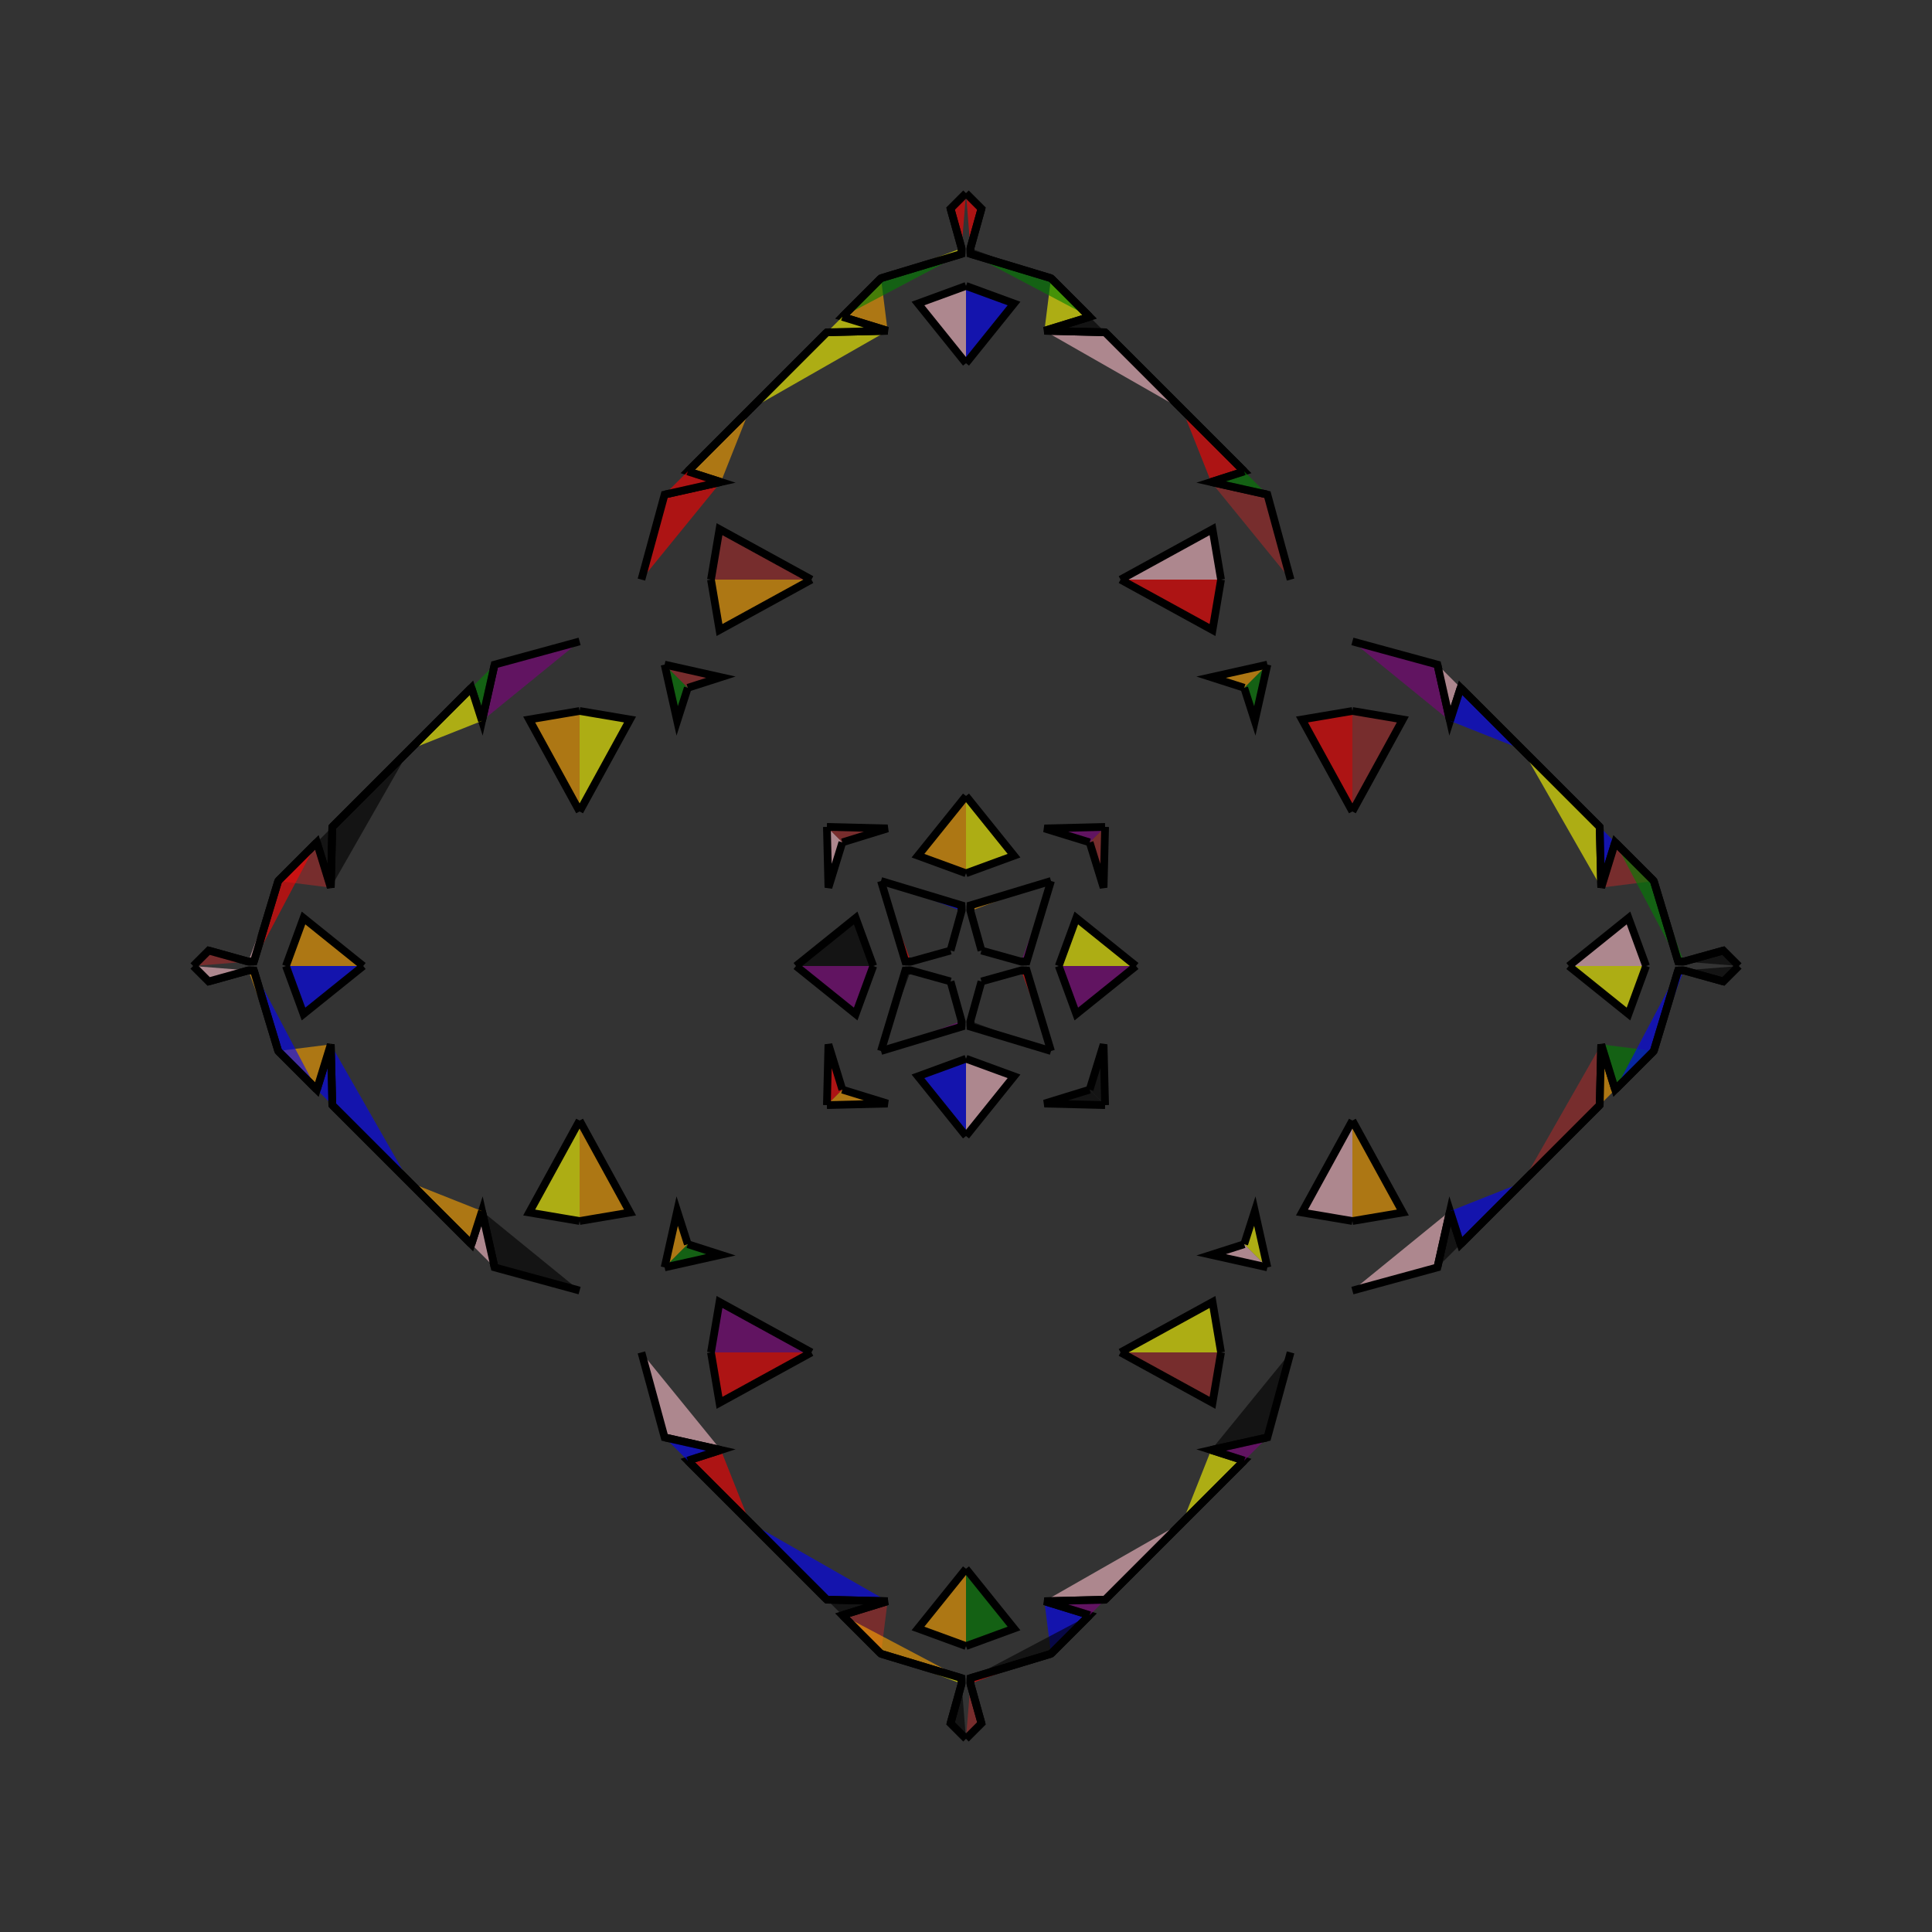 <?xml version="1.0" encoding="UTF-8"?>
<svg xmlns="http://www.w3.org/2000/svg" xmlns:xlink="http://www.w3.org/1999/xlink"
     width="250" height="250" viewBox="-125.0 -125.0 250 250">
<rect x="-125.0" y="-125.0" width="250" height="250" fill="#333333" stroke="none"/>
<defs>
</defs>
<path d="M12.0,-0.0 L14.275,-6.215 L22.0,-0.0" fill="yellow" fill-opacity="0.6" stroke="black" stroke-width="1" />
<path d="M12.0,-0.0 L14.275,6.215 L22.0,-0.0" fill="purple" fill-opacity="0.6" stroke="black" stroke-width="1" />
<path d="M50.0,-20.0 L43.475,-31.897 L50.0,-33.0" fill="red" fill-opacity="0.6" stroke="black" stroke-width="1" />
<path d="M50.0,20.0 L43.475,31.897 L50.0,33.0" fill="pink" fill-opacity="0.6" stroke="black" stroke-width="1" />
<path d="M42.0,50.0 L39.0,61.0 L31.719,62.628" fill="black" fill-opacity="0.6" stroke="black" stroke-width="1" />
<path d="M42.0,-50.0 L39.0,-61.0 L31.719,-62.628" fill="brown" fill-opacity="0.6" stroke="black" stroke-width="1" />
<path d="M39.0,-39.0 L37.372,-31.719 L36.0,-36.0" fill="green" fill-opacity="0.6" stroke="black" stroke-width="1" />
<path d="M39.0,39.0 L37.372,31.719 L36.0,36.0" fill="yellow" fill-opacity="0.6" stroke="black" stroke-width="1" />
<path d="M31.719,62.628 L36.0,64.0 L28.0,72.0" fill="yellow" fill-opacity="0.6" stroke="black" stroke-width="1" />
<path d="M31.719,-62.628 L36.0,-64.0 L28.0,-72.0" fill="red" fill-opacity="0.6" stroke="black" stroke-width="1" />
<path d="M36.0,64.0 L28.0,72.0 L18.0,82.0" fill="pink" fill-opacity="0.6" stroke="black" stroke-width="1" />
<path d="M36.0,-64.0 L28.0,-72.0 L18.0,-82.0" fill="pink" fill-opacity="0.6" stroke="black" stroke-width="1" />
<path d="M28.0,72.0 L18.0,82.0 L10.144,82.197" fill="pink" fill-opacity="0.6" stroke="black" stroke-width="1" />
<path d="M28.0,-72.0 L18.0,-82.0 L10.144,-82.197" fill="pink" fill-opacity="0.6" stroke="black" stroke-width="1" />
<path d="M18.0,-18.0 L17.803,-10.144 L16.0,-16.0" fill="brown" fill-opacity="0.6" stroke="black" stroke-width="1" />
<path d="M18.0,18.0 L17.803,10.144 L16.0,16.0" fill="black" fill-opacity="0.6" stroke="black" stroke-width="1" />
<path d="M10.144,82.197 L16.0,84.0 L11.0,89.0" fill="blue" fill-opacity="0.6" stroke="black" stroke-width="1" />
<path d="M10.144,-82.197 L16.0,-84.0 L11.0,-89.0" fill="yellow" fill-opacity="0.6" stroke="black" stroke-width="1" />
<path d="M16.0,84.0 L11.0,89.0 L0.583,92.147" fill="black" fill-opacity="0.6" stroke="black" stroke-width="1" />
<path d="M16.0,-84.0 L11.0,-89.0 L0.583,-92.147" fill="green" fill-opacity="0.6" stroke="black" stroke-width="1" />
<path d="M11.0,-11.0 L7.853,-0.583 L7.127,-0.571" fill="purple" fill-opacity="0.6" stroke="black" stroke-width="1" />
<path d="M11.0,11.0 L7.853,0.583 L7.127,0.571" fill="red" fill-opacity="0.6" stroke="black" stroke-width="1" />
<path d="M7.853,-0.583 L7.127,-0.571 L2.0,-2.0" fill="brown" fill-opacity="0.6" stroke="black" stroke-width="1" />
<path d="M7.853,0.583 L7.127,0.571 L2.0,2.0" fill="black" fill-opacity="0.6" stroke="black" stroke-width="1" />
<path d="M0.571,92.873 L2.0,98.0 L0.0,100.0" fill="brown" fill-opacity="0.6" stroke="black" stroke-width="1" />
<path d="M0.571,-92.873 L2.0,-98.0 L0.0,-100.0" fill="red" fill-opacity="0.6" stroke="black" stroke-width="1" />
<path d="M-12.0,-0.0 L-14.275,-6.215 L-22.0,-0.0" fill="black" fill-opacity="0.6" stroke="black" stroke-width="1" />
<path d="M-12.0,-0.0 L-14.275,6.215 L-22.0,-0.0" fill="purple" fill-opacity="0.6" stroke="black" stroke-width="1" />
<path d="M-50.0,-20.0 L-43.475,-31.897 L-50.0,-33.0" fill="yellow" fill-opacity="0.6" stroke="black" stroke-width="1" />
<path d="M-50.0,20.0 L-43.475,31.897 L-50.0,33.0" fill="orange" fill-opacity="0.6" stroke="black" stroke-width="1" />
<path d="M-42.0,50.0 L-39.0,61.0 L-31.719,62.628" fill="pink" fill-opacity="0.6" stroke="black" stroke-width="1" />
<path d="M-42.0,-50.0 L-39.0,-61.0 L-31.719,-62.628" fill="red" fill-opacity="0.6" stroke="black" stroke-width="1" />
<path d="M-39.0,-39.0 L-37.372,-31.719 L-36.0,-36.0" fill="green" fill-opacity="0.6" stroke="black" stroke-width="1" />
<path d="M-39.0,39.0 L-37.372,31.719 L-36.0,36.0" fill="orange" fill-opacity="0.6" stroke="black" stroke-width="1" />
<path d="M-31.719,62.628 L-36.0,64.0 L-28.0,72.0" fill="red" fill-opacity="0.6" stroke="black" stroke-width="1" />
<path d="M-31.719,-62.628 L-36.0,-64.0 L-28.0,-72.0" fill="orange" fill-opacity="0.6" stroke="black" stroke-width="1" />
<path d="M-36.0,64.0 L-28.0,72.0 L-18.0,82.0" fill="pink" fill-opacity="0.6" stroke="black" stroke-width="1" />
<path d="M-36.0,-64.0 L-28.0,-72.0 L-18.0,-82.0" fill="pink" fill-opacity="0.6" stroke="black" stroke-width="1" />
<path d="M-28.0,72.0 L-18.0,82.0 L-10.144,82.197" fill="blue" fill-opacity="0.6" stroke="black" stroke-width="1" />
<path d="M-28.0,-72.0 L-18.0,-82.0 L-10.144,-82.197" fill="yellow" fill-opacity="0.6" stroke="black" stroke-width="1" />
<path d="M-18.0,-18.0 L-17.803,-10.144 L-16.0,-16.0" fill="pink" fill-opacity="0.6" stroke="black" stroke-width="1" />
<path d="M-18.0,18.0 L-17.803,10.144 L-16.0,16.0" fill="red" fill-opacity="0.6" stroke="black" stroke-width="1" />
<path d="M-10.144,82.197 L-16.0,84.0 L-11.0,89.0" fill="brown" fill-opacity="0.6" stroke="black" stroke-width="1" />
<path d="M-10.144,-82.197 L-16.0,-84.0 L-11.0,-89.0" fill="orange" fill-opacity="0.6" stroke="black" stroke-width="1" />
<path d="M-16.0,84.0 L-11.0,89.0 L-0.583,92.147" fill="orange" fill-opacity="0.6" stroke="black" stroke-width="1" />
<path d="M-16.0,-84.0 L-11.0,-89.0 L-0.583,-92.147" fill="green" fill-opacity="0.6" stroke="black" stroke-width="1" />
<path d="M-11.0,-11.0 L-7.853,-0.583 L-7.127,-0.571" fill="red" fill-opacity="0.6" stroke="black" stroke-width="1" />
<path d="M-11.0,11.0 L-7.853,0.583 L-7.127,0.571" fill="black" fill-opacity="0.6" stroke="black" stroke-width="1" />
<path d="M-7.853,-0.583 L-7.127,-0.571 L-2.0,-2.0" fill="blue" fill-opacity="0.6" stroke="black" stroke-width="1" />
<path d="M-7.853,0.583 L-7.127,0.571 L-2.0,2.0" fill="red" fill-opacity="0.6" stroke="black" stroke-width="1" />
<path d="M-0.571,92.873 L-2.0,98.0 L0.0,100.0" fill="black" fill-opacity="0.6" stroke="black" stroke-width="1" />
<path d="M-0.571,-92.873 L-2.0,-98.0 L0.0,-100.0" fill="red" fill-opacity="0.6" stroke="black" stroke-width="1" />
<path d="M88.0,-0.0 L85.725,6.215 L78.0,-0.0" fill="yellow" fill-opacity="0.6" stroke="black" stroke-width="1" />
<path d="M88.0,-0.0 L85.725,-6.215 L78.0,-0.0" fill="pink" fill-opacity="0.6" stroke="black" stroke-width="1" />
<path d="M50.0,20.0 L56.525,31.897 L50.0,33.0" fill="orange" fill-opacity="0.6" stroke="black" stroke-width="1" />
<path d="M50.0,-20.0 L56.525,-31.897 L50.0,-33.0" fill="brown" fill-opacity="0.6" stroke="black" stroke-width="1" />
<path d="M50.0,42.0 L61.0,39.0 L62.628,31.719" fill="pink" fill-opacity="0.6" stroke="black" stroke-width="1" />
<path d="M50.0,-42.0 L61.0,-39.0 L62.628,-31.719" fill="purple" fill-opacity="0.6" stroke="black" stroke-width="1" />
<path d="M61.0,39.0 L62.628,31.719 L64.0,36.0" fill="black" fill-opacity="0.6" stroke="black" stroke-width="1" />
<path d="M61.0,-39.0 L62.628,-31.719 L64.0,-36.0" fill="pink" fill-opacity="0.6" stroke="black" stroke-width="1" />
<path d="M62.628,31.719 L64.0,36.0 L72.0,28.0" fill="blue" fill-opacity="0.6" stroke="black" stroke-width="1" />
<path d="M62.628,-31.719 L64.0,-36.0 L72.0,-28.0" fill="blue" fill-opacity="0.6" stroke="black" stroke-width="1" />
<path d="M64.0,36.0 L72.0,28.0 L82.0,18.0" fill="blue" fill-opacity="0.6" stroke="black" stroke-width="1" />
<path d="M64.0,-36.0 L72.0,-28.0 L82.0,-18.0" fill="orange" fill-opacity="0.6" stroke="black" stroke-width="1" />
<path d="M72.0,28.0 L82.0,18.0 L82.197,10.144" fill="brown" fill-opacity="0.6" stroke="black" stroke-width="1" />
<path d="M72.0,-28.0 L82.0,-18.0 L82.197,-10.144" fill="yellow" fill-opacity="0.6" stroke="black" stroke-width="1" />
<path d="M82.0,18.0 L82.197,10.144 L84.0,16.0" fill="orange" fill-opacity="0.6" stroke="black" stroke-width="1" />
<path d="M82.0,-18.0 L82.197,-10.144 L84.0,-16.0" fill="blue" fill-opacity="0.6" stroke="black" stroke-width="1" />
<path d="M82.197,10.144 L84.0,16.0 L89.0,11.0" fill="green" fill-opacity="0.6" stroke="black" stroke-width="1" />
<path d="M82.197,-10.144 L84.0,-16.0 L89.0,-11.0" fill="brown" fill-opacity="0.6" stroke="black" stroke-width="1" />
<path d="M84.0,16.0 L89.0,11.0 L92.147,0.583" fill="blue" fill-opacity="0.6" stroke="black" stroke-width="1" />
<path d="M84.0,-16.0 L89.0,-11.0 L92.147,-0.583" fill="green" fill-opacity="0.6" stroke="black" stroke-width="1" />
<path d="M89.0,11.0 L92.147,0.583 L92.873,0.571" fill="blue" fill-opacity="0.6" stroke="black" stroke-width="1" />
<path d="M89.0,-11.0 L92.147,-0.583 L92.873,-0.571" fill="green" fill-opacity="0.6" stroke="black" stroke-width="1" />
<path d="M92.147,0.583 L92.873,0.571 L98.0,2.0" fill="black" fill-opacity="0.6" stroke="black" stroke-width="1" />
<path d="M92.147,-0.583 L92.873,-0.571 L98.0,-2.0" fill="green" fill-opacity="0.6" stroke="black" stroke-width="1" />
<path d="M92.873,0.571 L98.0,2.0 L100.0,-0.0" fill="black" fill-opacity="0.6" stroke="black" stroke-width="1" />
<path d="M92.873,-0.571 L98.0,-2.0 L100.0,-0.0" fill="black" fill-opacity="0.6" stroke="black" stroke-width="1" />
<path d="M0.0,-12.0 L6.215,-14.275 L0.0,-22.0" fill="yellow" fill-opacity="0.6" stroke="black" stroke-width="1" />
<path d="M0.0,12.0 L6.215,14.275 L0.0,22.0" fill="pink" fill-opacity="0.6" stroke="black" stroke-width="1" />
<path d="M0.0,88.0 L6.215,85.725 L0.0,78.0" fill="green" fill-opacity="0.6" stroke="black" stroke-width="1" />
<path d="M0.0,-88.0 L6.215,-85.725 L0.0,-78.0" fill="blue" fill-opacity="0.6" stroke="black" stroke-width="1" />
<path d="M20.0,-50.0 L31.897,-43.475 L33.0,-50.0" fill="red" fill-opacity="0.6" stroke="black" stroke-width="1" />
<path d="M20.0,50.0 L31.897,43.475 L33.0,50.0" fill="yellow" fill-opacity="0.6" stroke="black" stroke-width="1" />
<path d="M20.0,50.0 L31.897,56.525 L33.0,50.0" fill="brown" fill-opacity="0.6" stroke="black" stroke-width="1" />
<path d="M20.0,-50.0 L31.897,-56.525 L33.0,-50.0" fill="pink" fill-opacity="0.6" stroke="black" stroke-width="1" />
<path d="M39.0,-39.0 L31.719,-37.372 L36.0,-36.0" fill="orange" fill-opacity="0.6" stroke="black" stroke-width="1" />
<path d="M39.0,39.0 L31.719,37.372 L36.0,36.0" fill="pink" fill-opacity="0.6" stroke="black" stroke-width="1" />
<path d="M39.0,61.0 L31.719,62.628 L36.0,64.0" fill="purple" fill-opacity="0.6" stroke="black" stroke-width="1" />
<path d="M39.0,-61.0 L31.719,-62.628 L36.0,-64.0" fill="green" fill-opacity="0.6" stroke="black" stroke-width="1" />
<path d="M18.0,-18.0 L10.144,-17.803 L16.0,-16.0" fill="purple" fill-opacity="0.6" stroke="black" stroke-width="1" />
<path d="M18.0,18.0 L10.144,17.803 L16.0,16.0" fill="black" fill-opacity="0.6" stroke="black" stroke-width="1" />
<path d="M18.0,82.0 L10.144,82.197 L16.0,84.0" fill="purple" fill-opacity="0.6" stroke="black" stroke-width="1" />
<path d="M18.0,-82.0 L10.144,-82.197 L16.0,-84.0" fill="black" fill-opacity="0.6" stroke="black" stroke-width="1" />
<path d="M11.0,-11.0 L0.583,-7.853 L0.571,-7.127" fill="orange" fill-opacity="0.6" stroke="black" stroke-width="1" />
<path d="M11.0,11.0 L0.583,7.853 L0.571,7.127" fill="black" fill-opacity="0.6" stroke="black" stroke-width="1" />
<path d="M11.0,89.0 L0.583,92.147 L0.571,92.873" fill="red" fill-opacity="0.6" stroke="black" stroke-width="1" />
<path d="M11.0,-89.0 L0.583,-92.147 L0.571,-92.873" fill="black" fill-opacity="0.6" stroke="black" stroke-width="1" />
<path d="M0.583,-7.853 L0.571,-7.127 L2.0,-2.0" fill="brown" fill-opacity="0.6" stroke="black" stroke-width="1" />
<path d="M0.583,7.853 L0.571,7.127 L2.0,2.0" fill="green" fill-opacity="0.6" stroke="black" stroke-width="1" />
<path d="M0.583,92.147 L0.571,92.873 L2.0,98.0" fill="orange" fill-opacity="0.6" stroke="black" stroke-width="1" />
<path d="M0.583,-92.147 L0.571,-92.873 L2.0,-98.0" fill="black" fill-opacity="0.6" stroke="black" stroke-width="1" />
<path d="M0.0,88.0 L-6.215,85.725 L0.0,78.0" fill="orange" fill-opacity="0.6" stroke="black" stroke-width="1" />
<path d="M0.0,-12.0 L-6.215,-14.275 L0.0,-22.0" fill="orange" fill-opacity="0.6" stroke="black" stroke-width="1" />
<path d="M0.0,12.0 L-6.215,14.275 L0.0,22.0" fill="blue" fill-opacity="0.6" stroke="black" stroke-width="1" />
<path d="M0.0,-88.0 L-6.215,-85.725 L0.0,-78.0" fill="pink" fill-opacity="0.6" stroke="black" stroke-width="1" />
<path d="M-20.0,50.0 L-31.897,56.525 L-33.0,50.0" fill="red" fill-opacity="0.6" stroke="black" stroke-width="1" />
<path d="M-20.0,-50.0 L-31.897,-43.475 L-33.0,-50.0" fill="orange" fill-opacity="0.6" stroke="black" stroke-width="1" />
<path d="M-20.0,50.0 L-31.897,43.475 L-33.0,50.0" fill="purple" fill-opacity="0.6" stroke="black" stroke-width="1" />
<path d="M-20.0,-50.0 L-31.897,-56.525 L-33.0,-50.0" fill="brown" fill-opacity="0.6" stroke="black" stroke-width="1" />
<path d="M-39.0,61.0 L-31.719,62.628 L-36.0,64.0" fill="blue" fill-opacity="0.6" stroke="black" stroke-width="1" />
<path d="M-39.0,-39.0 L-31.719,-37.372 L-36.0,-36.0" fill="brown" fill-opacity="0.6" stroke="black" stroke-width="1" />
<path d="M-39.0,39.0 L-31.719,37.372 L-36.0,36.0" fill="green" fill-opacity="0.6" stroke="black" stroke-width="1" />
<path d="M-39.0,-61.0 L-31.719,-62.628 L-36.0,-64.0" fill="red" fill-opacity="0.6" stroke="black" stroke-width="1" />
<path d="M-18.0,82.0 L-10.144,82.197 L-16.0,84.0" fill="black" fill-opacity="0.6" stroke="black" stroke-width="1" />
<path d="M-18.0,-18.0 L-10.144,-17.803 L-16.0,-16.0" fill="brown" fill-opacity="0.6" stroke="black" stroke-width="1" />
<path d="M-18.0,18.0 L-10.144,17.803 L-16.0,16.0" fill="orange" fill-opacity="0.6" stroke="black" stroke-width="1" />
<path d="M-18.0,-82.0 L-10.144,-82.197 L-16.0,-84.0" fill="yellow" fill-opacity="0.6" stroke="black" stroke-width="1" />
<path d="M-11.0,89.0 L-0.583,92.147 L-0.571,92.873" fill="yellow" fill-opacity="0.6" stroke="black" stroke-width="1" />
<path d="M-11.0,-11.0 L-0.583,-7.853 L-0.571,-7.127" fill="blue" fill-opacity="0.6" stroke="black" stroke-width="1" />
<path d="M-11.0,11.0 L-0.583,7.853 L-0.571,7.127" fill="purple" fill-opacity="0.6" stroke="black" stroke-width="1" />
<path d="M-11.0,-89.0 L-0.583,-92.147 L-0.571,-92.873" fill="yellow" fill-opacity="0.6" stroke="black" stroke-width="1" />
<path d="M-0.583,92.147 L-0.571,92.873 L-2.0,98.0" fill="brown" fill-opacity="0.6" stroke="black" stroke-width="1" />
<path d="M-0.583,-7.853 L-0.571,-7.127 L-2.0,-2.0" fill="yellow" fill-opacity="0.6" stroke="black" stroke-width="1" />
<path d="M-0.583,7.853 L-0.571,7.127 L-2.0,2.0" fill="purple" fill-opacity="0.6" stroke="black" stroke-width="1" />
<path d="M-0.583,-92.147 L-0.571,-92.873 L-2.0,-98.0" fill="purple" fill-opacity="0.6" stroke="black" stroke-width="1" />
<path d="M-88.0,-0.0 L-85.725,-6.215 L-78.0,-0.0" fill="orange" fill-opacity="0.6" stroke="black" stroke-width="1" />
<path d="M-88.0,-0.0 L-85.725,6.215 L-78.0,-0.0" fill="blue" fill-opacity="0.6" stroke="black" stroke-width="1" />
<path d="M-50.0,-20.0 L-56.525,-31.897 L-50.0,-33.0" fill="orange" fill-opacity="0.6" stroke="black" stroke-width="1" />
<path d="M-50.0,20.0 L-56.525,31.897 L-50.0,33.0" fill="yellow" fill-opacity="0.6" stroke="black" stroke-width="1" />
<path d="M-50.0,-42.0 L-61.0,-39.0 L-62.628,-31.719" fill="purple" fill-opacity="0.6" stroke="black" stroke-width="1" />
<path d="M-50.0,42.0 L-61.0,39.0 L-62.628,31.719" fill="black" fill-opacity="0.6" stroke="black" stroke-width="1" />
<path d="M-61.0,-39.0 L-62.628,-31.719 L-64.0,-36.0" fill="green" fill-opacity="0.6" stroke="black" stroke-width="1" />
<path d="M-61.0,39.0 L-62.628,31.719 L-64.0,36.0" fill="pink" fill-opacity="0.6" stroke="black" stroke-width="1" />
<path d="M-62.628,-31.719 L-64.0,-36.0 L-72.0,-28.0" fill="yellow" fill-opacity="0.6" stroke="black" stroke-width="1" />
<path d="M-62.628,31.719 L-64.0,36.0 L-72.0,28.0" fill="orange" fill-opacity="0.6" stroke="black" stroke-width="1" />
<path d="M-64.0,-36.0 L-72.0,-28.0 L-82.0,-18.0" fill="yellow" fill-opacity="0.6" stroke="black" stroke-width="1" />
<path d="M-64.0,36.0 L-72.0,28.0 L-82.0,18.0" fill="black" fill-opacity="0.6" stroke="black" stroke-width="1" />
<path d="M-72.0,-28.0 L-82.0,-18.0 L-82.197,-10.144" fill="black" fill-opacity="0.6" stroke="black" stroke-width="1" />
<path d="M-72.0,28.0 L-82.0,18.0 L-82.197,10.144" fill="blue" fill-opacity="0.6" stroke="black" stroke-width="1" />
<path d="M-82.0,-18.0 L-82.197,-10.144 L-84.0,-16.0" fill="black" fill-opacity="0.6" stroke="black" stroke-width="1" />
<path d="M-82.0,18.0 L-82.197,10.144 L-84.0,16.0" fill="blue" fill-opacity="0.6" stroke="black" stroke-width="1" />
<path d="M-82.197,-10.144 L-84.0,-16.0 L-89.0,-11.0" fill="brown" fill-opacity="0.6" stroke="black" stroke-width="1" />
<path d="M-82.197,10.144 L-84.0,16.0 L-89.0,11.0" fill="orange" fill-opacity="0.6" stroke="black" stroke-width="1" />
<path d="M-84.0,-16.0 L-89.0,-11.0 L-92.147,-0.583" fill="red" fill-opacity="0.6" stroke="black" stroke-width="1" />
<path d="M-84.0,16.0 L-89.0,11.0 L-92.147,0.583" fill="blue" fill-opacity="0.6" stroke="black" stroke-width="1" />
<path d="M-89.0,-11.0 L-92.147,-0.583 L-92.873,-0.571" fill="pink" fill-opacity="0.6" stroke="black" stroke-width="1" />
<path d="M-89.0,11.0 L-92.147,0.583 L-92.873,0.571" fill="orange" fill-opacity="0.6" stroke="black" stroke-width="1" />
<path d="M-92.147,-0.583 L-92.873,-0.571 L-98.0,-2.0" fill="green" fill-opacity="0.6" stroke="black" stroke-width="1" />
<path d="M-92.147,0.583 L-92.873,0.571 L-98.0,2.0" fill="yellow" fill-opacity="0.6" stroke="black" stroke-width="1" />
<path d="M-92.873,-0.571 L-98.0,-2.0 L-100.0,-0.0" fill="brown" fill-opacity="0.6" stroke="black" stroke-width="1" />
<path d="M-92.873,0.571 L-98.0,2.0 L-100.0,-0.0" fill="pink" fill-opacity="0.6" stroke="black" stroke-width="1" />
</svg>